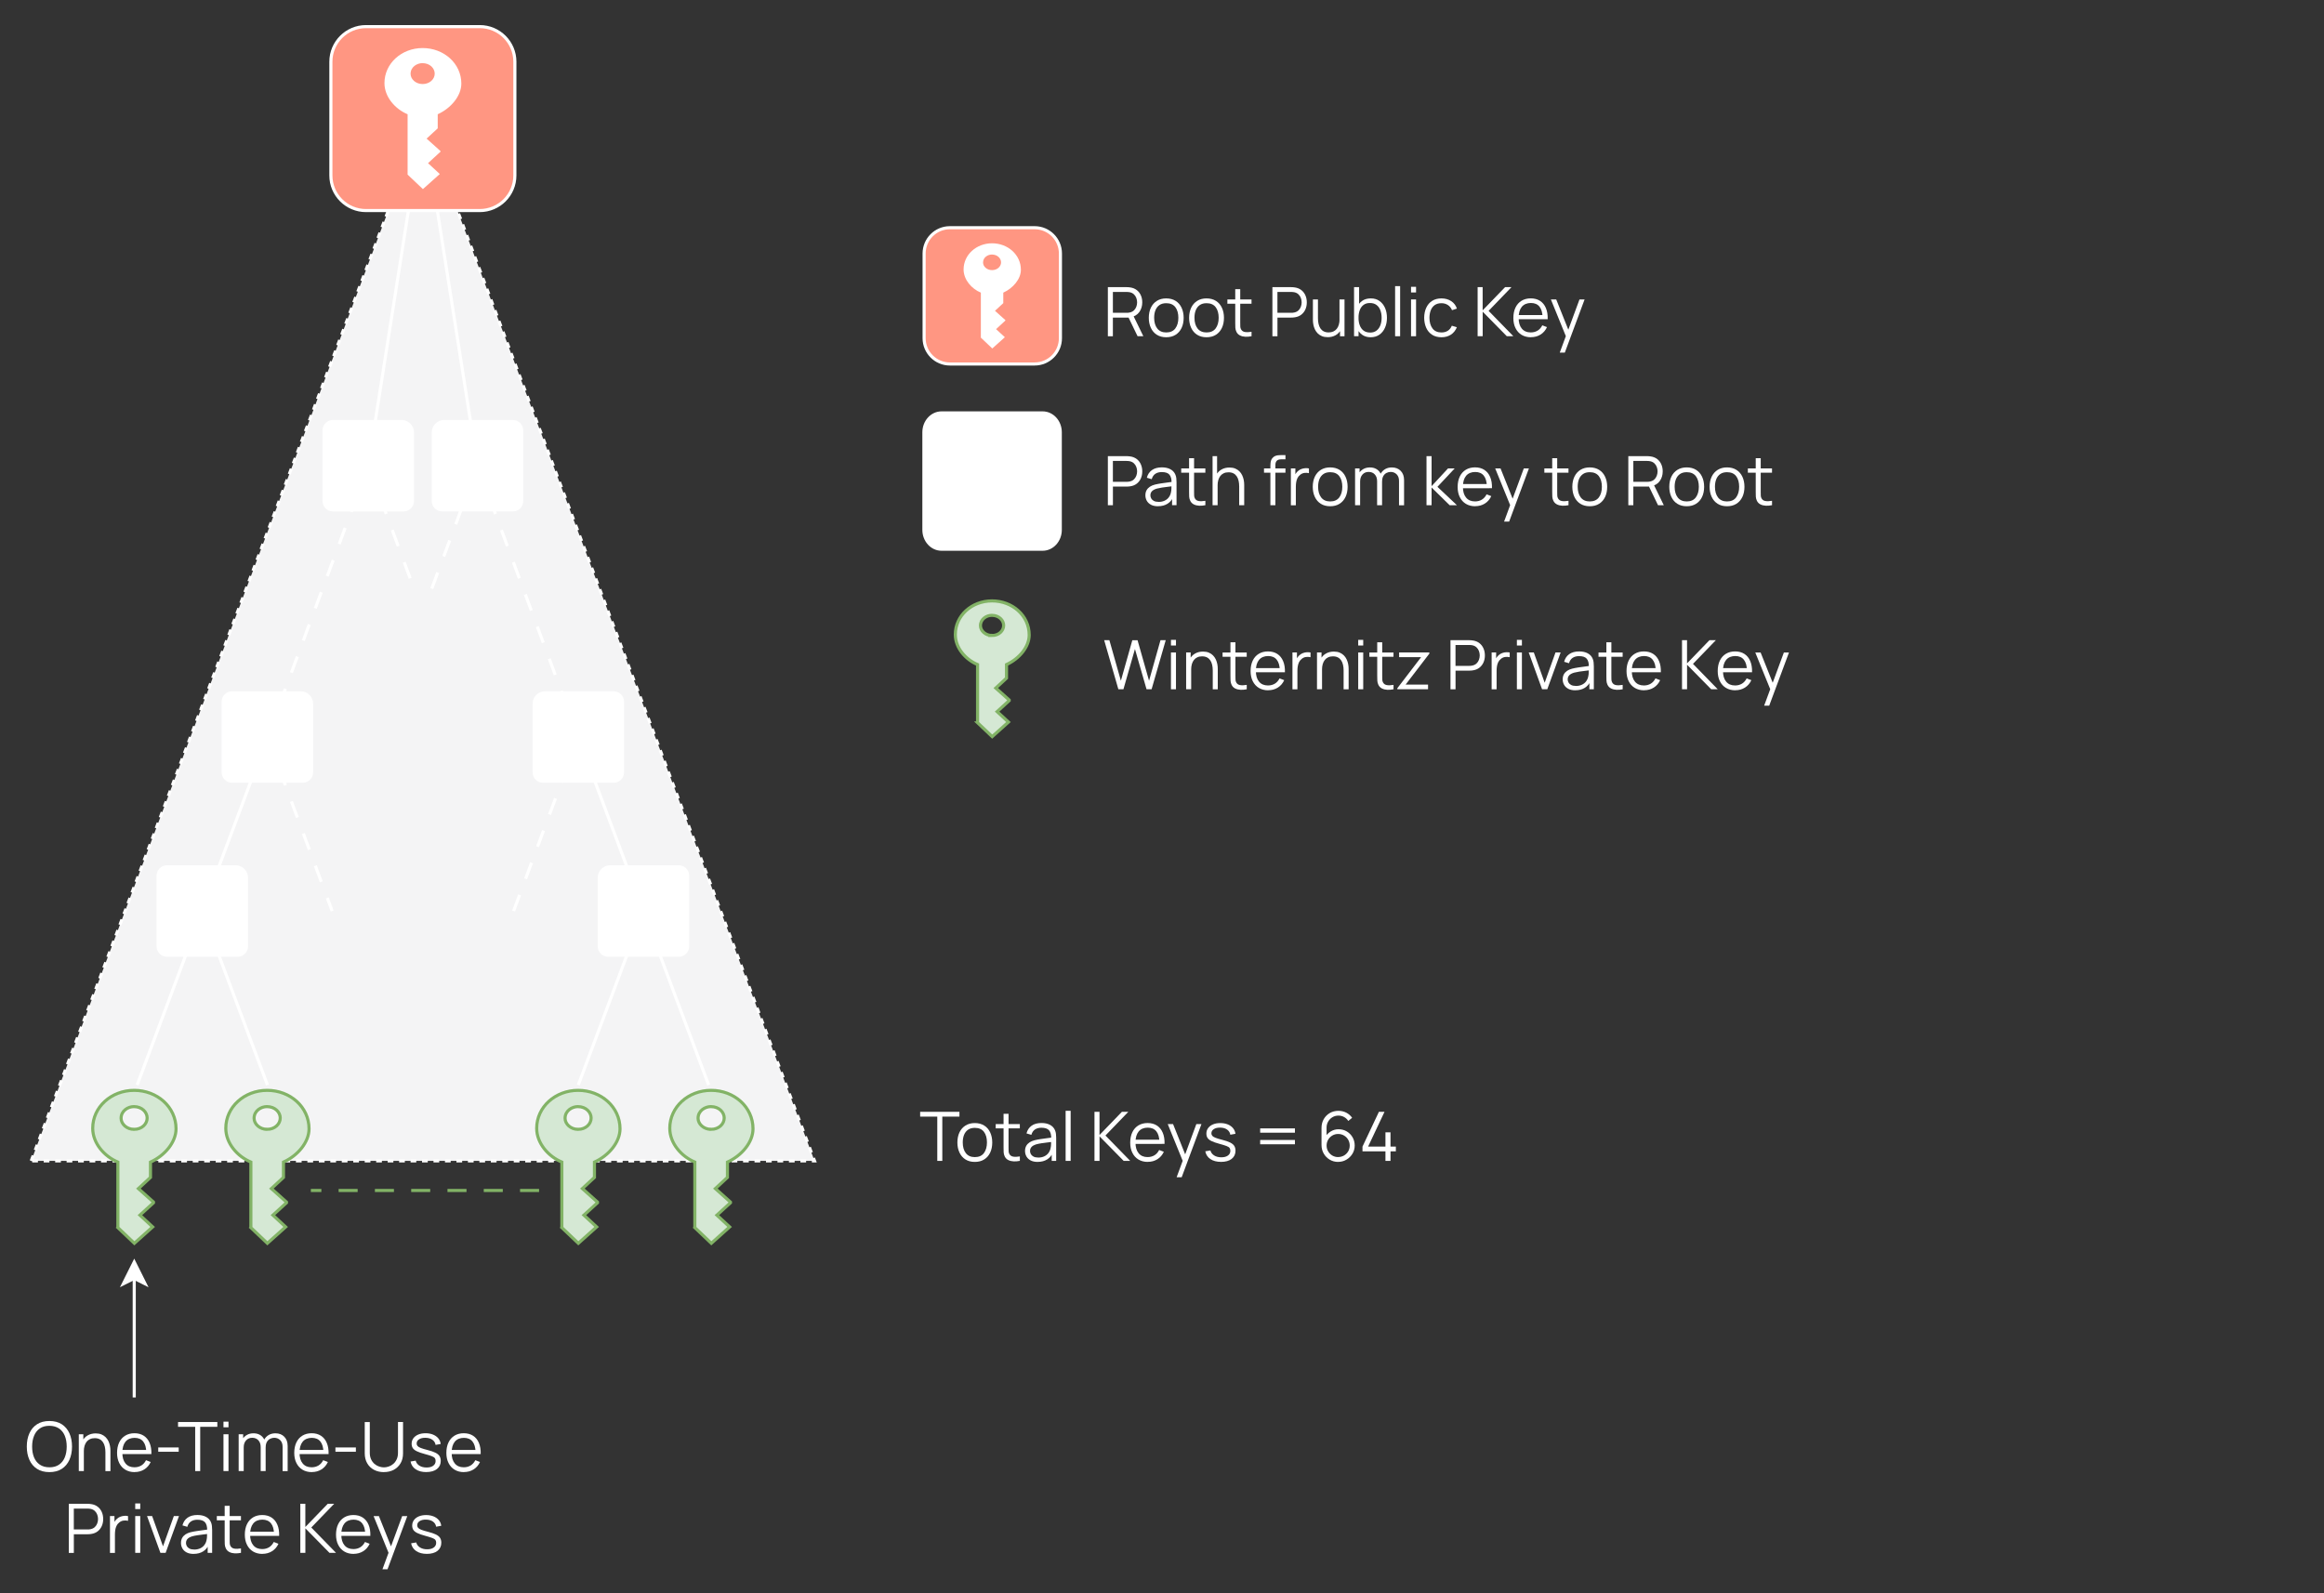 <?xml version="1.0" encoding="UTF-8"?><svg id="a" xmlns="http://www.w3.org/2000/svg" viewBox="0 0 750 514.21"><rect x="0" y="0" width="750" height="514.21" fill="#333333" stroke="none"/><defs><style>.b,.c{fill:#fff;}.d{fill:#ff9682;}.e{stroke-dasharray:0 0 5.54 5.54;}.e,.f,.c,.g,.h,.i{stroke-miterlimit:10;}.e,.f,.h{fill:none;}.e,.c,.h,.i{stroke:#fff;}.f{stroke-dasharray:0 0 6.14 5.57;}.f,.g{stroke:#82b366;}.g{fill:#d5e8d4;}.i{fill:#f4f4f5;stroke-dasharray:0 0 1.85 1.85;}.j{isolation:isolate;}</style></defs><path class="i" d="M10.07,374.72L136.47,38.28l126.39,336.43H10.07Z" pointer-events="none"/><path class="g" d="M43.27,364.54c2.5,0,4.22-1.72,4.22-3.67,0-1.82-1.62-3.67-4.29-3.67-1.88,0-4.12,1.33-4.12,3.77,0,1.82,1.79,3.57,4.19,3.57Zm-5.23,31.7v-21.14c-4.32-1.79-8.12-6.04-8.12-10.91,0-6.85,5.98-12.24,13.38-12.24s13.51,5.36,13.51,12.41c0,4.32-3.61,8.64-8.25,10.75v4.94l-3.9,3.61,4.87,4.35v.23l-4.38,3.99,4.12,3.8-5.91,5.29-5.33-5.07Z" pointer-events="none"/><path class="g" d="M86.19,364.54c2.5,0,4.25-1.72,4.25-3.67,0-1.82-1.62-3.67-4.32-3.67-1.88,0-4.12,1.33-4.12,3.77,0,1.82,1.79,3.57,4.19,3.57Zm-5.23,31.7v-21.14c-4.32-1.79-8.09-6.04-8.09-10.91,0-6.85,5.94-12.24,13.35-12.24s13.51,5.36,13.51,12.41c0,4.32-3.61,8.64-8.25,10.75v4.94l-3.9,3.61,4.87,4.35v.23l-4.38,3.99,4.12,3.8-5.91,5.29-5.33-5.07Z" pointer-events="none"/><path class="h" d="M65.28,294.06l21.03-56.15" pointer-events="none"/><path class="h" d="M44.26,350.21l21.03-56.15" pointer-events="none"/><path class="h" d="M65.28,294.06l21.03,56.15" pointer-events="none"/><path class="e" d="M86.31,237.91l20.89,56.15" pointer-events="none"/><path class="h" d="M118.85,150.32l17.62-112.04" pointer-events="none"/><path class="e" d="M118.85,150.32l14.76,39.67" pointer-events="none"/><path class="e" d="M86.31,237.91l32.54-87.58" pointer-events="none"/><path class="f" d="M173.97,384.27H100.32" pointer-events="none"/><g class="j"><path class="b" d="M302.48,374.72v-14.29h-5.53v-1.55h12.68v1.55h-5.53v14.29h-1.62Z"/><path class="b" d="M314.59,375.05c-1.18,0-2.19-.27-3.03-.8s-1.48-1.28-1.92-2.22c-.45-.95-.67-2.03-.67-3.26s.23-2.34,.68-3.28c.46-.94,1.1-1.67,1.94-2.19,.84-.52,1.84-.79,3-.79s2.2,.27,3.04,.8c.84,.53,1.48,1.27,1.92,2.21,.44,.94,.67,2.03,.67,3.25s-.22,2.34-.67,3.28-1.09,1.68-1.94,2.21c-.84,.53-1.85,.79-3.03,.79Zm0-1.55c1.32,0,2.3-.44,2.95-1.31,.64-.88,.97-2.01,.97-3.42s-.32-2.58-.97-3.43c-.65-.85-1.63-1.28-2.94-1.28-.89,0-1.62,.2-2.19,.6-.58,.4-1,.95-1.29,1.66-.28,.71-.42,1.52-.42,2.45,0,1.43,.33,2.58,.99,3.44,.66,.86,1.63,1.29,2.92,1.29Z"/><path class="b" d="M321.33,364.22v-1.39h7.79v1.39h-7.79Zm7.79,10.49c-.67,.14-1.33,.19-1.97,.17-.65-.03-1.23-.17-1.74-.42-.51-.25-.9-.64-1.16-1.17-.21-.44-.33-.89-.35-1.34-.02-.45-.03-.97-.03-1.55v-10.88h1.61v10.81c0,.5,0,.92,.02,1.25,.01,.33,.09,.63,.23,.89,.26,.49,.68,.78,1.26,.88,.58,.09,1.29,.07,2.14-.07v1.42Z"/><path class="b" d="M334.86,375.05c-.9,0-1.64-.16-2.25-.48-.6-.32-1.06-.75-1.36-1.29s-.45-1.12-.45-1.75,.13-1.2,.39-1.66c.26-.46,.62-.83,1.07-1.13,.45-.29,.97-.52,1.57-.67,.6-.15,1.27-.28,2-.39s1.44-.21,2.15-.3c.7-.08,1.31-.17,1.84-.25l-.57,.35c.02-1.17-.21-2.04-.68-2.61-.48-.56-1.3-.85-2.49-.85-.81,0-1.5,.18-2.06,.55-.56,.37-.96,.95-1.18,1.74l-1.57-.46c.27-1.06,.82-1.89,1.64-2.48,.82-.59,1.89-.88,3.2-.88,1.08,0,2.01,.2,2.77,.61,.76,.41,1.3,1,1.61,1.77,.15,.34,.24,.73,.29,1.16,.04,.43,.07,.86,.07,1.3v7.38h-1.44v-2.98l.42,.18c-.4,1.02-1.03,1.8-1.88,2.33s-1.87,.8-3.06,.8Zm.19-1.4c.75,0,1.42-.14,1.98-.41,.56-.27,1.02-.64,1.36-1.12,.34-.47,.57-1.01,.67-1.6,.09-.38,.14-.8,.14-1.26,0-.46,.01-.8,.01-1.03l.62,.32c-.55,.07-1.15,.15-1.79,.22s-1.27,.16-1.89,.25c-.62,.09-1.18,.21-1.68,.34-.34,.1-.66,.23-.98,.4-.32,.17-.57,.4-.78,.69-.2,.29-.3,.64-.3,1.07,0,.34,.09,.68,.26,1,.17,.32,.45,.59,.84,.8,.38,.21,.9,.32,1.53,.32Z"/><path class="b" d="M343.9,374.72v-16.17h1.62v16.17h-1.62Z"/><path class="b" d="M353.21,374.72v-15.84h1.62v7.48l7.23-7.48h2.07l-7.38,7.65,7.99,8.19h-2.11l-7.79-7.92v7.92h-1.62Z"/><path class="b" d="M370.42,375.05c-1.16,0-2.16-.26-3.01-.77-.85-.51-1.51-1.24-1.97-2.17-.47-.93-.7-2.02-.7-3.28s.23-2.42,.69-3.37c.46-.95,1.11-1.68,1.95-2.19,.84-.51,1.83-.77,2.98-.77s2.17,.27,3,.81,1.46,1.31,1.88,2.32c.43,1,.62,2.2,.58,3.6h-1.65v-.57c-.03-1.54-.36-2.7-1-3.49-.63-.78-1.56-1.18-2.78-1.18s-2.25,.41-2.93,1.24c-.68,.83-1.02,2.01-1.02,3.54s.34,2.66,1.02,3.48c.68,.83,1.64,1.24,2.89,1.24,.85,0,1.59-.2,2.23-.59,.63-.39,1.13-.96,1.5-1.7l1.51,.58c-.47,1.03-1.16,1.83-2.07,2.4-.91,.57-1.95,.85-3.1,.85Zm-4.54-5.82v-1.35h9.07v1.35h-9.07Z"/><path class="b" d="M379.72,380l2.3-6.24,.03,1.85-5.2-12.77h1.72l4.27,10.68h-.7l3.94-10.68h1.65l-6.38,17.16h-1.62Z"/><path class="b" d="M394.07,375.04c-1.39,0-2.54-.3-3.44-.9-.9-.6-1.45-1.44-1.66-2.51l1.65-.28c.18,.67,.58,1.21,1.2,1.61,.63,.4,1.4,.6,2.33,.6s1.61-.19,2.13-.57c.52-.38,.78-.89,.78-1.54,0-.37-.08-.67-.25-.9-.17-.23-.5-.45-1.01-.64s-1.26-.43-2.27-.7c-1.08-.29-1.92-.59-2.53-.88s-1.04-.63-1.3-1.02-.38-.86-.38-1.41c0-.67,.19-1.27,.57-1.78,.38-.51,.91-.91,1.58-1.19,.67-.28,1.46-.42,2.35-.42s1.7,.15,2.4,.43c.71,.29,1.28,.7,1.71,1.22s.69,1.13,.77,1.81l-1.65,.3c-.11-.7-.46-1.25-1.04-1.66s-1.32-.62-2.22-.63c-.84-.02-1.53,.14-2.06,.48-.53,.34-.79,.79-.79,1.36,0,.32,.1,.58,.29,.81s.54,.43,1.04,.63c.5,.2,1.22,.42,2.15,.65,1.09,.28,1.95,.57,2.57,.88,.62,.31,1.07,.67,1.33,1.09,.26,.42,.4,.94,.4,1.55,0,1.12-.42,2-1.25,2.65-.83,.64-1.98,.96-3.44,.96Z"/><path class="b" d="M406.68,365.62v-1.39h11.22v1.39h-11.22Zm0,3.74v-1.39h11.22v1.39h-11.22Z"/><path class="b" d="M431.84,375.05c-.99,0-1.89-.24-2.7-.72-.81-.48-1.46-1.13-1.94-1.96-.48-.82-.72-1.75-.72-2.79v-5.49c0-1.06,.24-2.01,.71-2.84,.48-.83,1.13-1.49,1.95-1.97,.83-.48,1.76-.72,2.81-.72,.9,0,1.74,.2,2.51,.59,.77,.4,1.41,.95,1.9,1.66l-1.24,1.02c-.34-.53-.78-.95-1.34-1.26s-1.17-.47-1.83-.47c-.74,0-1.4,.18-1.98,.54s-1.03,.83-1.36,1.41-.5,1.21-.5,1.9v3.45l-.41-.46c.46-.73,1.07-1.31,1.82-1.76,.75-.45,1.57-.67,2.46-.67,.98,0,1.87,.23,2.65,.7,.78,.46,1.41,1.09,1.87,1.89s.69,1.68,.69,2.66-.24,1.86-.73,2.66c-.49,.8-1.14,1.44-1.95,1.91-.81,.48-1.71,.71-2.69,.71Zm0-1.57c.69,0,1.32-.17,1.89-.49,.57-.33,1.02-.78,1.35-1.34,.33-.56,.5-1.19,.5-1.88s-.17-1.32-.5-1.89c-.33-.57-.78-1.02-1.35-1.35s-1.19-.5-1.88-.5-1.32,.17-1.88,.5c-.57,.33-1.01,.79-1.35,1.35-.33,.57-.5,1.2-.5,1.89s.17,1.31,.5,1.87,.78,1.01,1.34,1.35c.57,.33,1.19,.5,1.88,.5Z"/><path class="b" d="M447.11,374.72v-3.07h-7.41v-1.54l5.3-11.23h1.81l-5.3,11.23h5.6v-4.62h1.63v4.62h1.73v1.54h-1.73v3.07h-1.63Z"/></g><g class="j"><path class="b" d="M15.94,475.18c-1.58,0-2.91-.35-3.99-1.05s-1.91-1.67-2.46-2.91c-.56-1.24-.84-2.67-.84-4.29s.28-3.05,.84-4.29c.56-1.24,1.38-2.21,2.46-2.91,1.08-.7,2.42-1.05,3.99-1.05s2.92,.35,4,1.05c1.08,.7,1.9,1.67,2.46,2.91,.56,1.24,.84,2.67,.84,4.29s-.28,3.05-.84,4.29c-.56,1.24-1.38,2.21-2.46,2.91-1.08,.7-2.41,1.05-4,1.05Zm0-1.55c1.24,0,2.27-.28,3.1-.85,.83-.56,1.45-1.35,1.87-2.36,.41-1.01,.62-2.17,.62-3.49s-.21-2.48-.62-3.49c-.42-1-1.04-1.79-1.87-2.35-.83-.56-1.86-.85-3.1-.86-1.24,0-2.27,.28-3.09,.85-.82,.57-1.44,1.35-1.85,2.36-.42,1.01-.63,2.17-.63,3.49,0,1.32,.2,2.48,.61,3.48s1.04,1.79,1.86,2.35c.83,.57,1.86,.86,3.1,.86Z"/><path class="b" d="M25.43,474.85v-11.88h1.46v2.93h.17v8.95h-1.63Zm8.59,0v-6.06c0-.66-.06-1.27-.19-1.82-.12-.55-.32-1.04-.6-1.45-.28-.41-.63-.74-1.07-.96-.44-.23-.97-.34-1.59-.34-.57,0-1.08,.1-1.51,.3-.44,.2-.8,.48-1.1,.85-.3,.37-.52,.82-.68,1.35-.15,.53-.23,1.13-.23,1.8l-1.14-.25c0-1.22,.21-2.24,.64-3.07,.42-.83,1.01-1.46,1.76-1.88,.75-.43,1.61-.64,2.57-.64,.71,0,1.33,.11,1.86,.33,.53,.22,.98,.52,1.35,.89s.67,.8,.9,1.28c.23,.48,.39,.99,.5,1.53s.15,1.08,.15,1.61v6.53h-1.63Z"/><path class="b" d="M43.46,475.18c-1.16,0-2.16-.26-3.01-.77-.85-.51-1.51-1.24-1.97-2.17-.47-.93-.7-2.02-.7-3.28s.23-2.42,.69-3.37c.46-.95,1.11-1.68,1.95-2.19,.84-.51,1.83-.77,2.98-.77s2.17,.27,3,.81,1.46,1.31,1.88,2.32c.43,1,.62,2.2,.58,3.6h-1.65v-.57c-.03-1.54-.36-2.7-1-3.49-.63-.79-1.56-1.18-2.78-1.18s-2.25,.42-2.93,1.24c-.68,.83-1.02,2.01-1.02,3.54s.34,2.66,1.02,3.48c.68,.83,1.64,1.24,2.89,1.24,.85,0,1.59-.2,2.23-.59,.63-.39,1.13-.96,1.5-1.7l1.51,.58c-.47,1.03-1.16,1.83-2.07,2.4-.91,.57-1.95,.85-3.1,.85Zm-4.54-5.82v-1.35h9.07v1.35h-9.07Z"/><path class="b" d="M51.07,468.61v-1.39h6.6v1.39h-6.6Z"/><path class="b" d="M62.99,474.85v-14.29h-5.53v-1.55h12.68v1.55h-5.53v14.29h-1.62Z"/><path class="b" d="M72.12,460.71v-1.82h1.62v1.82h-1.62Zm0,14.13v-11.88h1.62v11.88h-1.62Z"/><path class="b" d="M77.02,474.85v-11.88h1.45v2.93h.18v8.95h-1.63Zm7.11,0v-7.69c.01-.95-.24-1.69-.74-2.24-.5-.55-1.16-.82-1.99-.82s-1.49,.28-1.99,.84c-.51,.56-.76,1.31-.76,2.24l-.97-.53c0-.76,.18-1.45,.54-2.05,.36-.6,.85-1.08,1.47-1.43,.62-.35,1.33-.52,2.12-.52s1.43,.16,2.02,.48c.59,.32,1.05,.79,1.39,1.41,.34,.62,.51,1.36,.51,2.24v8.06h-1.61Zm7.07,0v-7.8c.01-.92-.24-1.64-.75-2.16s-1.16-.79-1.94-.79c-.45,0-.88,.1-1.31,.31-.43,.21-.78,.54-1.05,.99-.27,.46-.41,1.05-.41,1.78l-.96-.28c-.02-.85,.14-1.59,.5-2.23,.36-.64,.85-1.13,1.47-1.49,.63-.36,1.34-.53,2.13-.53,1.2,0,2.15,.37,2.87,1.11s1.08,1.73,1.08,2.99v8.11h-1.63Z"/><path class="b" d="M100.64,475.18c-1.16,0-2.16-.26-3.01-.77-.85-.51-1.51-1.24-1.97-2.17-.47-.93-.7-2.02-.7-3.28s.23-2.42,.69-3.37c.46-.95,1.11-1.68,1.95-2.19,.84-.51,1.83-.77,2.98-.77s2.17,.27,3,.81,1.46,1.31,1.88,2.32c.43,1,.62,2.2,.58,3.6h-1.65v-.57c-.03-1.54-.36-2.7-1-3.49-.63-.79-1.56-1.18-2.78-1.18s-2.25,.42-2.93,1.24c-.68,.83-1.02,2.01-1.02,3.54s.34,2.66,1.02,3.48c.68,.83,1.64,1.24,2.89,1.24,.85,0,1.59-.2,2.23-.59,.63-.39,1.13-.96,1.5-1.7l1.51,.58c-.47,1.03-1.16,1.83-2.07,2.4-.91,.57-1.95,.85-3.1,.85Zm-4.54-5.82v-1.35h9.07v1.35h-9.07Z"/><path class="b" d="M108.25,468.61v-1.39h6.6v1.39h-6.6Z"/><path class="b" d="M123.89,475.18c-1.21,0-2.28-.25-3.21-.75-.93-.5-1.66-1.2-2.18-2.11s-.79-1.97-.79-3.19v-10.11h1.63v9.9c0,.82,.14,1.53,.42,2.13s.64,1.09,1.09,1.47c.45,.39,.94,.67,1.48,.85,.54,.18,1.06,.28,1.56,.28s1.04-.09,1.57-.28c.54-.18,1.03-.47,1.47-.85,.45-.38,.81-.88,1.09-1.47,.28-.6,.42-1.31,.42-2.13v-9.91h1.63v10.12c0,1.22-.26,2.28-.79,3.18-.53,.91-1.26,1.61-2.18,2.11s-2,.75-3.21,.75Z"/><path class="b" d="M137.59,475.17c-1.39,0-2.54-.3-3.44-.9-.9-.6-1.45-1.44-1.66-2.51l1.65-.28c.18,.67,.58,1.21,1.2,1.61,.63,.4,1.4,.6,2.33,.6s1.61-.19,2.13-.57c.52-.38,.78-.89,.78-1.55,0-.37-.08-.67-.25-.9-.17-.23-.5-.45-1.01-.64-.51-.2-1.26-.43-2.27-.7-1.08-.29-1.92-.59-2.53-.88-.61-.29-1.04-.63-1.3-1.02-.26-.38-.38-.86-.38-1.41,0-.67,.19-1.27,.57-1.78,.38-.51,.91-.91,1.58-1.19,.67-.28,1.46-.42,2.35-.42s1.7,.14,2.4,.43c.71,.29,1.28,.69,1.71,1.21,.43,.52,.69,1.13,.77,1.82l-1.65,.3c-.11-.7-.46-1.25-1.04-1.66s-1.32-.62-2.22-.63c-.84-.02-1.53,.14-2.06,.48-.53,.34-.79,.79-.79,1.36,0,.32,.1,.58,.29,.81s.54,.43,1.04,.63c.5,.2,1.22,.41,2.15,.65,1.09,.28,1.95,.57,2.57,.88,.62,.31,1.07,.67,1.33,1.09,.26,.42,.4,.93,.4,1.55,0,1.12-.42,2-1.25,2.65-.83,.64-1.98,.96-3.44,.96Z"/><path class="b" d="M149.73,475.18c-1.16,0-2.16-.26-3.01-.77-.85-.51-1.51-1.24-1.97-2.17-.47-.93-.7-2.02-.7-3.28s.23-2.42,.69-3.37c.46-.95,1.11-1.68,1.95-2.19,.84-.51,1.83-.77,2.98-.77s2.17,.27,3,.81,1.46,1.31,1.88,2.32c.43,1,.62,2.2,.58,3.6h-1.65v-.57c-.03-1.54-.36-2.7-1-3.49-.63-.79-1.56-1.18-2.78-1.18s-2.25,.42-2.93,1.24c-.68,.83-1.02,2.01-1.02,3.54s.34,2.66,1.02,3.48c.68,.83,1.64,1.24,2.89,1.24,.85,0,1.59-.2,2.23-.59,.63-.39,1.13-.96,1.5-1.7l1.51,.58c-.47,1.03-1.16,1.83-2.07,2.4-.91,.57-1.95,.85-3.1,.85Zm-4.54-5.82v-1.35h9.07v1.35h-9.07Z"/><path class="b" d="M22.2,501.25v-15.84h6.12c.15,0,.33,0,.52,.02s.39,.04,.59,.07c.83,.12,1.53,.41,2.11,.86,.58,.45,1.01,1.02,1.31,1.7,.3,.68,.45,1.44,.45,2.27s-.15,1.57-.45,2.25c-.3,.68-.74,1.25-1.31,1.7-.58,.45-1.27,.74-2.1,.86-.2,.03-.39,.05-.59,.07s-.37,.02-.52,.02h-4.5v6.02h-1.62Zm1.62-7.56h4.46c.13,0,.29,0,.46-.02s.35-.04,.52-.08c.54-.12,.99-.34,1.34-.67,.35-.33,.61-.72,.78-1.18,.17-.45,.26-.93,.26-1.42s-.09-.97-.26-1.42c-.17-.46-.43-.85-.78-1.18-.35-.33-.79-.55-1.34-.67-.17-.04-.34-.06-.52-.07s-.33-.02-.46-.02h-4.46v6.73Z"/><path class="b" d="M35.49,501.25v-11.88h1.45v2.86l-.29-.37c.13-.35,.3-.68,.52-.97s.44-.54,.69-.73c.31-.27,.67-.48,1.08-.62,.41-.14,.83-.23,1.24-.25,.42-.03,.8,0,1.14,.09v1.52c-.43-.11-.91-.14-1.42-.08s-.99,.26-1.42,.62c-.4,.31-.69,.68-.89,1.11-.2,.43-.33,.88-.4,1.36-.07,.48-.1,.96-.1,1.42v5.93h-1.62Z"/><path class="b" d="M43.64,487.11v-1.82h1.62v1.82h-1.62Zm0,14.13v-11.88h1.62v11.88h-1.62Z"/><path class="b" d="M51.77,501.25l-4.31-11.88h1.64l3.51,9.77,3.49-9.77h1.66l-4.31,11.88h-1.67Z"/><path class="b" d="M62.47,501.58c-.9,0-1.64-.16-2.25-.48-.6-.32-1.06-.75-1.36-1.29s-.45-1.12-.45-1.75,.13-1.2,.39-1.66c.26-.46,.62-.83,1.07-1.13,.45-.29,.97-.52,1.57-.67,.6-.15,1.27-.28,2-.39s1.44-.21,2.15-.3c.7-.08,1.31-.17,1.84-.25l-.57,.35c.02-1.17-.21-2.04-.68-2.61-.48-.56-1.3-.85-2.49-.85-.81,0-1.5,.18-2.06,.55-.56,.37-.96,.95-1.18,1.74l-1.57-.46c.27-1.06,.82-1.89,1.64-2.48,.82-.59,1.89-.88,3.2-.88,1.08,0,2.01,.2,2.77,.61,.76,.41,1.3,1,1.61,1.77,.15,.34,.24,.73,.29,1.16,.04,.43,.07,.86,.07,1.3v7.38h-1.44v-2.98l.42,.18c-.4,1.02-1.03,1.8-1.88,2.33s-1.87,.8-3.06,.8Zm.19-1.4c.75,0,1.42-.14,1.98-.41,.56-.27,1.02-.64,1.36-1.12,.34-.47,.57-1.01,.67-1.6,.09-.38,.14-.8,.14-1.26,0-.46,.01-.8,.01-1.03l.62,.32c-.55,.07-1.15,.15-1.79,.22s-1.27,.16-1.89,.25c-.62,.09-1.18,.21-1.68,.34-.34,.1-.66,.23-.98,.4-.32,.17-.57,.4-.78,.69-.2,.29-.3,.64-.3,1.07,0,.34,.09,.68,.26,1,.17,.32,.45,.59,.84,.8,.38,.21,.9,.32,1.53,.32Z"/><path class="b" d="M69.97,490.75v-1.39h7.79v1.39h-7.79Zm7.79,10.49c-.67,.14-1.33,.19-1.97,.17-.65-.03-1.23-.17-1.74-.42-.51-.25-.9-.64-1.16-1.17-.21-.44-.33-.89-.35-1.34-.02-.45-.03-.97-.03-1.55v-10.88h1.61v10.81c0,.5,0,.92,.02,1.25,.01,.33,.09,.63,.23,.89,.26,.49,.68,.78,1.26,.88,.58,.09,1.29,.07,2.14-.07v1.42Z"/><path class="b" d="M84.69,501.58c-1.16,0-2.16-.26-3.01-.77-.85-.51-1.51-1.24-1.97-2.17-.47-.93-.7-2.02-.7-3.28s.23-2.42,.69-3.37c.46-.95,1.11-1.68,1.95-2.19,.84-.51,1.83-.77,2.98-.77s2.17,.27,3,.81,1.46,1.31,1.88,2.32c.43,1,.62,2.2,.58,3.6h-1.65v-.57c-.03-1.54-.36-2.7-1-3.49-.63-.78-1.56-1.18-2.78-1.18s-2.25,.41-2.93,1.24c-.68,.83-1.02,2.01-1.02,3.54s.34,2.66,1.02,3.48c.68,.83,1.64,1.24,2.89,1.24,.85,0,1.59-.2,2.23-.59,.63-.39,1.13-.96,1.5-1.7l1.51,.58c-.47,1.03-1.16,1.83-2.07,2.4-.91,.57-1.95,.85-3.1,.85Zm-4.54-5.82v-1.35h9.07v1.35h-9.07Z"/><path class="b" d="M96.92,501.25v-15.84h1.62v7.48l7.23-7.48h2.07l-7.38,7.65,7.99,8.19h-2.11l-7.79-7.92v7.92h-1.62Z"/><path class="b" d="M114.12,501.58c-1.16,0-2.16-.26-3.01-.77-.85-.51-1.51-1.24-1.97-2.17-.47-.93-.7-2.02-.7-3.28s.23-2.42,.69-3.37c.46-.95,1.11-1.68,1.95-2.19,.84-.51,1.83-.77,2.98-.77s2.17,.27,3,.81,1.46,1.31,1.88,2.32c.43,1,.62,2.2,.58,3.6h-1.65v-.57c-.03-1.54-.36-2.7-1-3.49-.63-.78-1.56-1.18-2.78-1.18s-2.25,.41-2.93,1.24c-.68,.83-1.02,2.01-1.02,3.54s.34,2.66,1.02,3.48c.68,.83,1.64,1.24,2.89,1.24,.85,0,1.59-.2,2.23-.59,.63-.39,1.13-.96,1.5-1.7l1.51,.58c-.47,1.03-1.16,1.83-2.07,2.4-.91,.57-1.95,.85-3.1,.85Zm-4.54-5.82v-1.35h9.07v1.35h-9.07Z"/><path class="b" d="M123.43,506.53l2.3-6.24,.03,1.85-5.2-12.77h1.72l4.27,10.68h-.7l3.94-10.68h1.65l-6.38,17.16h-1.62Z"/><path class="b" d="M137.77,501.57c-1.39,0-2.54-.3-3.44-.9-.9-.6-1.45-1.44-1.66-2.51l1.65-.28c.18,.67,.58,1.21,1.2,1.61,.63,.4,1.4,.6,2.33,.6s1.61-.19,2.13-.57c.52-.38,.78-.89,.78-1.54,0-.37-.08-.67-.25-.9-.17-.23-.5-.45-1.01-.64s-1.26-.43-2.27-.7c-1.08-.29-1.92-.59-2.53-.88s-1.04-.63-1.3-1.02-.38-.86-.38-1.41c0-.67,.19-1.27,.57-1.78,.38-.51,.91-.91,1.58-1.19,.67-.28,1.46-.42,2.35-.42s1.7,.15,2.4,.43c.71,.29,1.28,.7,1.71,1.22s.69,1.13,.77,1.81l-1.65,.3c-.11-.7-.46-1.25-1.04-1.66s-1.32-.62-2.22-.63c-.84-.02-1.53,.14-2.06,.48-.53,.34-.79,.79-.79,1.36,0,.32,.1,.58,.29,.81s.54,.43,1.04,.63c.5,.2,1.22,.42,2.15,.65,1.09,.28,1.95,.57,2.57,.88,.62,.31,1.07,.67,1.33,1.09,.26,.42,.4,.94,.4,1.55,0,1.12-.42,2-1.25,2.65-.83,.64-1.98,.96-3.44,.96Z"/></g><g class="j"><path class="b" d="M357.53,108.53v-15.84h6.12c.15,0,.33,0,.52,.02,.19,.01,.39,.04,.59,.07,.83,.12,1.53,.41,2.11,.86,.58,.45,1.01,1.02,1.31,1.7,.3,.68,.45,1.44,.45,2.27,0,1.2-.32,2.23-.95,3.11-.63,.88-1.53,1.43-2.71,1.66l-.56,.13h-5.26v6.02h-1.62Zm1.62-7.56h4.46c.13,0,.29,0,.46-.02s.35-.04,.52-.08c.54-.12,.99-.34,1.34-.67,.35-.33,.61-.72,.78-1.18,.17-.45,.26-.93,.26-1.42s-.09-.97-.26-1.42c-.17-.46-.43-.85-.78-1.18-.35-.33-.79-.55-1.34-.67-.17-.04-.34-.06-.52-.07-.18-.01-.33-.02-.46-.02h-4.46v6.73Zm7.97,7.56l-3.12-6.45,1.55-.59,3.43,7.04h-1.86Z"/><path class="b" d="M376.36,108.86c-1.18,0-2.19-.27-3.03-.8s-1.48-1.28-1.92-2.22c-.45-.95-.67-2.03-.67-3.26s.23-2.34,.68-3.28c.46-.94,1.1-1.67,1.94-2.19,.84-.53,1.84-.79,3-.79s2.2,.27,3.04,.8c.84,.53,1.48,1.27,1.92,2.21,.44,.94,.67,2.03,.67,3.25s-.22,2.34-.67,3.28c-.45,.94-1.09,1.68-1.94,2.21-.84,.53-1.85,.79-3.03,.79Zm0-1.55c1.32,0,2.3-.44,2.95-1.31,.64-.88,.97-2.01,.97-3.42s-.32-2.58-.97-3.43c-.65-.85-1.63-1.28-2.94-1.28-.89,0-1.62,.2-2.19,.6-.58,.4-1,.95-1.29,1.66s-.42,1.52-.42,2.45c0,1.43,.33,2.58,.99,3.44,.66,.86,1.63,1.29,2.92,1.29Z"/><path class="b" d="M389.37,108.86c-1.18,0-2.19-.27-3.03-.8s-1.48-1.28-1.92-2.22c-.45-.95-.67-2.03-.67-3.26s.23-2.34,.68-3.28c.46-.94,1.1-1.67,1.94-2.19,.84-.53,1.84-.79,3-.79s2.2,.27,3.04,.8c.84,.53,1.48,1.27,1.92,2.21,.44,.94,.67,2.03,.67,3.25s-.22,2.34-.67,3.28c-.45,.94-1.09,1.68-1.94,2.21-.84,.53-1.85,.79-3.03,.79Zm0-1.55c1.32,0,2.3-.44,2.95-1.31,.64-.88,.97-2.01,.97-3.42s-.32-2.58-.97-3.43c-.65-.85-1.63-1.28-2.94-1.28-.89,0-1.62,.2-2.19,.6-.58,.4-1,.95-1.29,1.66s-.42,1.52-.42,2.45c0,1.43,.33,2.58,.99,3.44,.66,.86,1.63,1.29,2.92,1.29Z"/><path class="b" d="M396.1,98.04v-1.39h7.79v1.39h-7.79Zm7.79,10.49c-.67,.14-1.33,.19-1.97,.17-.65-.03-1.23-.17-1.74-.42-.51-.25-.9-.64-1.16-1.17-.21-.44-.33-.89-.35-1.34-.02-.45-.03-.97-.03-1.55v-10.88h1.61v10.81c0,.5,0,.92,.02,1.25,.01,.33,.09,.63,.23,.88,.26,.49,.68,.79,1.26,.88,.58,.09,1.29,.07,2.14-.07v1.42Z"/><path class="b" d="M410.63,108.53v-15.84h6.12c.15,0,.33,0,.52,.02,.19,.01,.39,.04,.59,.07,.83,.12,1.53,.41,2.11,.86,.58,.45,1.01,1.02,1.31,1.7,.3,.68,.45,1.44,.45,2.27s-.15,1.57-.45,2.25-.74,1.25-1.31,1.7c-.58,.45-1.27,.74-2.1,.86-.2,.03-.39,.05-.59,.07s-.37,.02-.52,.02h-4.5v6.02h-1.62Zm1.62-7.56h4.46c.13,0,.29,0,.46-.02s.35-.04,.52-.08c.54-.12,.99-.34,1.34-.67,.35-.33,.61-.72,.78-1.18,.17-.45,.26-.93,.26-1.42s-.09-.97-.26-1.42c-.17-.46-.43-.85-.78-1.18-.35-.33-.79-.55-1.34-.67-.17-.04-.34-.06-.52-.07-.18-.01-.33-.02-.46-.02h-4.46v6.73Z"/><path class="b" d="M428.46,108.83c-.71,0-1.33-.11-1.86-.33-.53-.22-.98-.52-1.35-.89s-.67-.8-.9-1.28c-.23-.48-.39-.99-.5-1.53s-.15-1.08-.15-1.61v-6.53h1.63v6.06c0,.65,.06,1.26,.19,1.82s.33,1.04,.6,1.46c.28,.41,.63,.73,1.07,.96,.44,.23,.97,.34,1.59,.34,.57,0,1.08-.1,1.51-.3,.44-.2,.8-.48,1.1-.85,.3-.37,.52-.82,.68-1.35,.15-.53,.23-1.13,.23-1.8l1.14,.25c0,1.22-.21,2.24-.64,3.07-.43,.83-1.01,1.46-1.76,1.88-.75,.42-1.61,.64-2.57,.64Zm3.99-.3v-2.93h-.17v-8.95h1.62v11.88h-1.45Z"/><path class="b" d="M436.98,108.53v-15.84h1.63v6.9h-.18v8.94h-1.45Zm5.35,.33c-1.09,0-2.02-.28-2.77-.83-.75-.55-1.33-1.3-1.72-2.25-.39-.95-.58-2.02-.58-3.2s.2-2.27,.59-3.22c.39-.94,.97-1.68,1.73-2.23s1.7-.81,2.82-.81,2.02,.28,2.79,.83,1.37,1.3,1.79,2.24c.41,.95,.62,2.01,.62,3.19s-.21,2.25-.63,3.2-1.02,1.7-1.8,2.25c-.79,.55-1.73,.83-2.84,.83Zm-.17-1.51c.83,0,1.52-.21,2.07-.63,.55-.42,.96-.99,1.24-1.71,.27-.72,.41-1.53,.41-2.44s-.14-1.7-.41-2.42c-.27-.72-.68-1.29-1.24-1.71s-1.26-.63-2.11-.63-1.52,.2-2.06,.6c-.55,.4-.96,.96-1.23,1.68s-.41,1.54-.41,2.47,.13,1.74,.41,2.46c.27,.72,.68,1.29,1.23,1.7s1.25,.62,2.09,.62Z"/><path class="b" d="M450.23,108.53v-16.17h1.62v16.17h-1.62Z"/><path class="b" d="M455.37,94.4v-1.82h1.62v1.82h-1.62Zm0,14.13v-11.88h1.62v11.88h-1.62Z"/><path class="b" d="M465.21,108.86c-1.2,0-2.21-.27-3.04-.8-.83-.54-1.46-1.27-1.89-2.22-.43-.94-.65-2.03-.67-3.25,.01-1.25,.24-2.34,.68-3.28,.44-.94,1.07-1.68,1.9-2.2,.83-.53,1.83-.79,3.01-.79s2.25,.29,3.14,.88c.89,.59,1.5,1.39,1.83,2.41l-1.58,.51c-.28-.71-.72-1.26-1.33-1.66-.6-.39-1.3-.59-2.07-.59-.87,0-1.59,.2-2.17,.6-.57,.4-1,.96-1.28,1.67-.28,.71-.42,1.53-.43,2.45,.01,1.42,.34,2.57,.99,3.43,.65,.86,1.61,1.29,2.88,1.29,.81,0,1.49-.18,2.06-.55s1-.91,1.29-1.62l1.63,.48c-.44,1.06-1.09,1.86-1.94,2.41-.85,.55-1.87,.83-3.05,.83Z"/><path class="b" d="M476.86,108.53v-15.84h1.62v7.48l7.23-7.48h2.07l-7.38,7.65,7.99,8.19h-2.11l-7.79-7.92v7.92h-1.62Z"/><path class="b" d="M494.07,108.86c-1.16,0-2.16-.26-3.01-.77-.85-.51-1.51-1.24-1.97-2.17-.47-.93-.7-2.02-.7-3.28s.23-2.42,.69-3.37,1.11-1.68,1.95-2.19c.84-.51,1.83-.77,2.98-.77s2.17,.27,3,.81,1.46,1.31,1.88,2.32c.43,1,.62,2.2,.58,3.6h-1.65v-.57c-.03-1.54-.36-2.7-1-3.49-.63-.79-1.56-1.18-2.78-1.18s-2.25,.42-2.93,1.24c-.68,.83-1.02,2.01-1.02,3.54s.34,2.66,1.02,3.48c.68,.82,1.64,1.24,2.89,1.24,.85,0,1.59-.2,2.23-.59,.63-.39,1.13-.96,1.5-1.7l1.51,.58c-.47,1.03-1.16,1.83-2.07,2.4-.91,.57-1.95,.85-3.1,.85Zm-4.54-5.82v-1.35h9.07v1.35h-9.07Z"/><path class="b" d="M503.37,113.81l2.3-6.24,.03,1.85-5.2-12.77h1.72l4.27,10.68h-.7l3.94-10.68h1.65l-6.38,17.16h-1.62Z"/></g><g pointer-events="none"><path class="b" d="M303.86,177.28c-3.14,0-5.7-2.8-5.7-6.25v-31.5c0-3.45,2.55-6.25,5.7-6.25h32.61c3.14,0,5.7,2.8,5.7,6.25v31.5c0,3.45-2.55,6.25-5.7,6.25h-32.61Z"/><path class="b" d="M336.47,133.78c2.86,0,5.2,2.58,5.2,5.75v31.5c0,3.17-2.33,5.75-5.2,5.75h-32.61c-2.86,0-5.2-2.58-5.2-5.75v-31.5c0-3.17,2.33-5.75,5.2-5.75h32.61m0-1h-32.61c-3.42,0-6.2,3.02-6.2,6.75v31.5c0,3.73,2.77,6.75,6.2,6.75h32.61c3.42,0,6.2-3.02,6.2-6.75v-31.5c0-3.73-2.77-6.75-6.2-6.75h0Z"/></g><g class="j"><path class="b" d="M357.53,163.08v-15.84h6.12c.15,0,.33,0,.52,.02,.19,.01,.39,.04,.59,.07,.83,.12,1.53,.41,2.11,.86,.58,.45,1.01,1.02,1.31,1.7,.3,.68,.45,1.44,.45,2.27s-.15,1.57-.45,2.25c-.3,.68-.74,1.25-1.31,1.7-.58,.45-1.27,.74-2.1,.86-.2,.03-.39,.05-.59,.07s-.37,.02-.52,.02h-4.5v6.02h-1.62Zm1.62-7.56h4.46c.13,0,.29,0,.46-.02s.35-.04,.52-.08c.54-.12,.99-.34,1.34-.67,.35-.33,.61-.72,.78-1.18,.17-.46,.26-.93,.26-1.42s-.09-.97-.26-1.42c-.17-.46-.43-.85-.78-1.18-.35-.33-.79-.55-1.34-.67-.17-.04-.34-.06-.52-.07-.18-.01-.33-.02-.46-.02h-4.46v6.73Z"/><path class="b" d="M373.7,163.41c-.9,0-1.64-.16-2.25-.48-.6-.32-1.06-.75-1.36-1.29s-.45-1.12-.45-1.75,.13-1.2,.39-1.66c.26-.46,.62-.83,1.07-1.13,.45-.29,.97-.52,1.57-.67,.6-.15,1.27-.28,2-.39,.73-.11,1.44-.21,2.15-.3,.7-.08,1.31-.17,1.84-.25l-.57,.35c.02-1.17-.21-2.04-.68-2.61s-1.3-.85-2.49-.85c-.81,0-1.5,.18-2.06,.55-.56,.37-.96,.95-1.18,1.74l-1.57-.46c.27-1.06,.82-1.89,1.64-2.47s1.89-.88,3.2-.88c1.08,0,2.01,.2,2.77,.61s1.3,1,1.61,1.77c.15,.34,.24,.73,.29,1.15,.04,.43,.07,.86,.07,1.3v7.38h-1.44v-2.98l.42,.18c-.4,1.02-1.03,1.8-1.88,2.33s-1.87,.8-3.06,.8Zm.19-1.4c.75,0,1.42-.14,1.98-.41,.56-.27,1.02-.64,1.36-1.12s.57-1.01,.67-1.6c.09-.38,.14-.8,.14-1.26,0-.46,.01-.8,.01-1.03l.62,.32c-.55,.07-1.15,.15-1.79,.22s-1.27,.16-1.89,.25c-.62,.1-1.18,.21-1.68,.34-.34,.1-.66,.23-.98,.4-.32,.17-.57,.4-.78,.69-.2,.29-.3,.64-.3,1.07,0,.34,.09,.68,.26,1,.17,.32,.45,.59,.84,.8,.38,.21,.9,.32,1.53,.32Z"/><path class="b" d="M381.2,152.58v-1.39h7.79v1.39h-7.79Zm7.79,10.49c-.67,.14-1.33,.19-1.97,.17-.65-.03-1.23-.17-1.74-.42-.51-.25-.9-.64-1.16-1.17-.21-.44-.33-.89-.35-1.34-.02-.45-.03-.97-.03-1.54v-10.88h1.61v10.81c0,.5,0,.92,.02,1.25,.01,.33,.09,.63,.23,.89,.26,.49,.68,.79,1.26,.88,.58,.1,1.29,.07,2.14-.07v1.42Z"/><path class="b" d="M391.32,163.08v-15.84h1.46v8.94h.17v6.9h-1.63Zm8.59,0v-6.06c0-.66-.06-1.27-.19-1.82-.12-.55-.32-1.04-.6-1.45-.28-.41-.63-.74-1.07-.96-.44-.23-.97-.34-1.59-.34-.57,0-1.08,.1-1.51,.3-.44,.2-.8,.48-1.1,.85-.3,.37-.52,.82-.68,1.35-.15,.53-.23,1.13-.23,1.8l-1.14-.25c0-1.22,.21-2.24,.64-3.07,.42-.83,1.01-1.46,1.76-1.88,.75-.43,1.61-.64,2.57-.64,.71,0,1.33,.11,1.86,.33,.53,.22,.98,.52,1.35,.89s.67,.8,.9,1.28c.23,.48,.39,.99,.5,1.53s.15,1.08,.15,1.61v6.53h-1.63Z"/><path class="b" d="M407.92,152.58v-1.39h6.92v1.39h-6.92Zm2.06,10.49v-12.76c0-.31,.02-.61,.05-.91s.1-.59,.2-.86c.1-.27,.26-.53,.48-.76,.24-.26,.51-.46,.79-.58s.58-.2,.9-.24c.31-.04,.62-.05,.92-.05h1.52v1.36h-1.41c-.62,0-1.08,.15-1.38,.45-.3,.3-.46,.77-.46,1.42v12.94h-1.62Z"/><path class="b" d="M416.59,163.08v-11.88h1.45v2.86l-.29-.37c.13-.35,.3-.68,.52-.97,.21-.3,.44-.54,.69-.73,.31-.27,.67-.48,1.08-.62,.41-.14,.83-.23,1.24-.25s.8,0,1.14,.09v1.52c-.43-.11-.91-.14-1.42-.08s-.99,.26-1.42,.62c-.4,.31-.69,.68-.89,1.11-.2,.43-.33,.88-.4,1.36-.07,.48-.1,.96-.1,1.42v5.93h-1.62Z"/><path class="b" d="M429.27,163.41c-1.18,0-2.19-.27-3.03-.8s-1.48-1.28-1.92-2.22-.67-2.03-.67-3.26,.23-2.34,.68-3.28c.46-.94,1.1-1.67,1.94-2.19,.84-.52,1.84-.79,3-.79s2.2,.27,3.04,.8c.84,.53,1.48,1.27,1.92,2.21,.44,.94,.67,2.03,.67,3.25s-.22,2.34-.67,3.28-1.09,1.68-1.94,2.21c-.84,.53-1.85,.79-3.03,.79Zm0-1.55c1.32,0,2.3-.44,2.95-1.31,.64-.88,.97-2.01,.97-3.42s-.32-2.58-.97-3.43c-.65-.85-1.63-1.28-2.94-1.28-.89,0-1.62,.2-2.19,.6-.58,.4-1,.95-1.29,1.66-.28,.71-.42,1.52-.42,2.45,0,1.43,.33,2.58,.99,3.44s1.63,1.29,2.92,1.29Z"/><path class="b" d="M437.31,163.08v-11.88h1.45v2.93h.18v8.95h-1.63Zm7.11,0v-7.69c.01-.95-.24-1.69-.74-2.24-.5-.55-1.16-.82-1.99-.82s-1.49,.28-1.99,.84c-.51,.56-.76,1.31-.76,2.24l-.97-.53c0-.76,.18-1.45,.54-2.05,.36-.6,.85-1.08,1.47-1.43,.62-.35,1.33-.52,2.12-.52s1.43,.16,2.02,.48c.59,.32,1.05,.79,1.39,1.41,.34,.62,.51,1.36,.51,2.24v8.06h-1.61Zm7.07,0v-7.8c.01-.92-.24-1.64-.75-2.16s-1.16-.79-1.94-.79c-.45,0-.88,.1-1.31,.31-.43,.21-.78,.54-1.05,.99-.27,.46-.41,1.05-.41,1.78l-.96-.28c-.02-.85,.14-1.59,.5-2.23,.36-.64,.85-1.13,1.47-1.49,.63-.36,1.34-.53,2.13-.53,1.2,0,2.15,.37,2.87,1.11s1.08,1.73,1.08,2.99v8.11h-1.63Z"/><path class="b" d="M460.36,163.08v-15.84h1.64v9.68l5.3-5.72h2.16l-5.57,5.94,6.29,5.94h-2.35l-5.83-5.72v5.72h-1.64Z"/><path class="b" d="M476.09,163.41c-1.16,0-2.16-.26-3.01-.77-.85-.51-1.51-1.24-1.97-2.17-.47-.93-.7-2.02-.7-3.28s.23-2.42,.69-3.37c.46-.95,1.11-1.68,1.95-2.19,.84-.51,1.83-.77,2.98-.77s2.17,.27,3,.81,1.46,1.31,1.88,2.32c.43,1,.62,2.2,.58,3.6h-1.65v-.57c-.03-1.54-.36-2.7-1-3.49-.63-.79-1.56-1.18-2.78-1.18s-2.25,.42-2.93,1.24c-.68,.83-1.02,2.01-1.02,3.54s.34,2.66,1.02,3.48c.68,.83,1.64,1.24,2.89,1.24,.85,0,1.59-.2,2.23-.59,.63-.39,1.13-.96,1.5-1.7l1.51,.58c-.47,1.03-1.16,1.83-2.07,2.4-.91,.57-1.95,.85-3.1,.85Zm-4.54-5.82v-1.35h9.07v1.35h-9.07Z"/><path class="b" d="M485.4,168.36l2.3-6.24,.03,1.85-5.2-12.77h1.72l4.27,10.68h-.7l3.94-10.68h1.65l-6.38,17.16h-1.62Z"/><path class="b" d="M498.39,152.58v-1.39h7.79v1.39h-7.79Zm7.79,10.49c-.67,.14-1.33,.19-1.97,.17-.65-.03-1.23-.17-1.74-.42-.51-.25-.9-.64-1.16-1.17-.21-.44-.33-.89-.35-1.34-.02-.45-.03-.97-.03-1.54v-10.88h1.61v10.81c0,.5,0,.92,.02,1.25,.01,.33,.09,.63,.23,.89,.26,.49,.68,.79,1.26,.88,.58,.1,1.29,.07,2.14-.07v1.42Z"/><path class="b" d="M513.04,163.41c-1.18,0-2.19-.27-3.03-.8s-1.48-1.28-1.92-2.22-.67-2.03-.67-3.26,.23-2.34,.68-3.28c.46-.94,1.1-1.67,1.94-2.19,.84-.52,1.84-.79,3-.79s2.2,.27,3.04,.8c.84,.53,1.48,1.27,1.92,2.21,.44,.94,.67,2.03,.67,3.25s-.22,2.34-.67,3.28-1.09,1.68-1.94,2.21c-.84,.53-1.85,.79-3.03,.79Zm0-1.55c1.32,0,2.3-.44,2.95-1.31,.64-.88,.97-2.01,.97-3.42s-.32-2.58-.97-3.43c-.65-.85-1.63-1.28-2.94-1.28-.89,0-1.62,.2-2.19,.6-.58,.4-1,.95-1.29,1.66-.28,.71-.42,1.52-.42,2.45,0,1.43,.33,2.58,.99,3.44s1.63,1.29,2.92,1.29Z"/><path class="b" d="M525.49,163.08v-15.84h6.12c.15,0,.33,0,.52,.02,.19,.01,.39,.04,.59,.07,.83,.12,1.53,.41,2.11,.86,.58,.45,1.01,1.02,1.31,1.7,.3,.68,.45,1.44,.45,2.27,0,1.2-.32,2.23-.95,3.11s-1.53,1.43-2.71,1.66l-.56,.13h-5.26v6.02h-1.62Zm1.62-7.56h4.46c.13,0,.29,0,.46-.02s.35-.04,.52-.08c.54-.12,.99-.34,1.34-.67,.35-.33,.61-.72,.78-1.18,.17-.46,.26-.93,.26-1.42s-.09-.97-.26-1.42c-.17-.46-.43-.85-.78-1.18-.35-.33-.79-.55-1.34-.67-.17-.04-.34-.06-.52-.07-.18-.01-.33-.02-.46-.02h-4.46v6.73Zm7.97,7.56l-3.12-6.45,1.55-.59,3.43,7.04h-1.86Z"/><path class="b" d="M544.33,163.41c-1.18,0-2.19-.27-3.03-.8s-1.48-1.28-1.92-2.22-.67-2.03-.67-3.26,.23-2.34,.68-3.28c.46-.94,1.1-1.67,1.94-2.19,.84-.52,1.84-.79,3-.79s2.2,.27,3.04,.8c.84,.53,1.48,1.27,1.92,2.21,.44,.94,.67,2.03,.67,3.25s-.22,2.34-.67,3.28-1.09,1.68-1.94,2.21c-.84,.53-1.85,.79-3.03,.79Zm0-1.55c1.32,0,2.3-.44,2.95-1.31,.64-.88,.97-2.01,.97-3.42s-.32-2.58-.97-3.43c-.65-.85-1.63-1.28-2.94-1.28-.89,0-1.62,.2-2.19,.6-.58,.4-1,.95-1.29,1.66-.28,.71-.42,1.52-.42,2.45,0,1.43,.33,2.58,.99,3.44s1.63,1.29,2.92,1.29Z"/><path class="b" d="M557.34,163.41c-1.18,0-2.19-.27-3.03-.8s-1.48-1.28-1.92-2.22-.67-2.03-.67-3.26,.23-2.34,.68-3.28c.46-.94,1.1-1.67,1.94-2.19,.84-.52,1.84-.79,3-.79s2.2,.27,3.04,.8c.84,.53,1.48,1.27,1.92,2.21,.44,.94,.67,2.03,.67,3.25s-.22,2.34-.67,3.28-1.09,1.68-1.94,2.21c-.84,.53-1.85,.79-3.03,.79Zm0-1.55c1.32,0,2.3-.44,2.95-1.31,.64-.88,.97-2.01,.97-3.42s-.32-2.58-.97-3.43c-.65-.85-1.63-1.28-2.94-1.28-.89,0-1.62,.2-2.19,.6-.58,.4-1,.95-1.29,1.66-.28,.71-.42,1.52-.42,2.45,0,1.43,.33,2.58,.99,3.44s1.63,1.29,2.92,1.29Z"/><path class="b" d="M564.07,152.58v-1.39h7.79v1.39h-7.79Zm7.79,10.49c-.67,.14-1.33,.19-1.97,.17-.65-.03-1.23-.17-1.74-.42-.51-.25-.9-.64-1.16-1.17-.21-.44-.33-.89-.35-1.34-.02-.45-.03-.97-.03-1.54v-10.88h1.61v10.81c0,.5,0,.92,.02,1.25,.01,.33,.09,.63,.23,.89,.26,.49,.68,.79,1.26,.88,.58,.1,1.29,.07,2.14-.07v1.42Z"/></g><g class="j"><path class="b" d="M360.92,222.49l-4.58-15.84h1.68l3.71,13.08,3.69-13.07h1.69l3.71,13.07,3.69-13.08h1.69l-4.56,15.84h-1.63l-3.74-12.99-3.72,12.99h-1.63Z"/><path class="b" d="M377.89,208.36v-1.82h1.62v1.82h-1.62Zm0,14.13v-11.88h1.62v11.88h-1.62Z"/><path class="b" d="M382.79,222.49v-11.88h1.46v2.93h.17v8.95h-1.63Zm8.59,0v-6.06c0-.66-.06-1.27-.19-1.82-.12-.55-.32-1.04-.6-1.45-.28-.41-.63-.74-1.07-.96-.44-.23-.97-.34-1.59-.34-.57,0-1.08,.1-1.51,.3-.44,.2-.8,.48-1.1,.85-.3,.37-.52,.82-.68,1.35-.15,.53-.23,1.13-.23,1.8l-1.14-.25c0-1.22,.21-2.24,.64-3.07,.42-.83,1.01-1.46,1.76-1.88,.75-.43,1.61-.64,2.57-.64,.71,0,1.33,.11,1.86,.33,.53,.22,.98,.52,1.35,.89s.67,.8,.9,1.28c.23,.48,.39,.99,.5,1.53s.15,1.08,.15,1.61v6.53h-1.63Z"/><path class="b" d="M394.55,212v-1.39h7.79v1.39h-7.79Zm7.79,10.49c-.67,.14-1.33,.19-1.97,.17-.65-.03-1.23-.17-1.74-.42-.51-.25-.9-.64-1.16-1.17-.21-.44-.33-.89-.35-1.34-.02-.45-.03-.97-.03-1.54v-10.88h1.61v10.81c0,.5,0,.92,.02,1.25,.01,.33,.09,.63,.23,.89,.26,.49,.68,.79,1.26,.88,.58,.1,1.29,.07,2.14-.07v1.42Z"/><path class="b" d="M409.27,222.82c-1.16,0-2.16-.26-3.01-.77-.85-.51-1.51-1.24-1.97-2.17-.47-.93-.7-2.02-.7-3.28s.23-2.42,.69-3.37c.46-.95,1.11-1.68,1.95-2.19,.84-.51,1.83-.77,2.98-.77s2.17,.27,3,.81,1.46,1.31,1.88,2.32c.43,1,.62,2.2,.58,3.6h-1.65v-.57c-.03-1.54-.36-2.7-1-3.49-.63-.79-1.56-1.18-2.78-1.18s-2.25,.42-2.93,1.24c-.68,.83-1.02,2.01-1.02,3.54s.34,2.66,1.02,3.48c.68,.83,1.64,1.24,2.89,1.24,.85,0,1.59-.2,2.23-.59,.63-.39,1.13-.96,1.5-1.7l1.51,.58c-.47,1.03-1.16,1.83-2.07,2.4-.91,.57-1.95,.85-3.1,.85Zm-4.54-5.82v-1.35h9.07v1.35h-9.07Z"/><path class="b" d="M417.1,222.49v-11.88h1.45v2.86l-.29-.37c.13-.35,.3-.68,.52-.97,.21-.3,.44-.54,.69-.73,.31-.27,.67-.48,1.08-.62,.41-.14,.83-.23,1.24-.25s.8,0,1.14,.09v1.52c-.43-.11-.91-.14-1.42-.08s-.99,.26-1.42,.62c-.4,.31-.69,.68-.89,1.11-.2,.43-.33,.88-.4,1.36-.07,.48-.1,.96-.1,1.42v5.93h-1.62Z"/><path class="b" d="M425.02,222.49v-11.88h1.46v2.93h.17v8.95h-1.63Zm8.59,0v-6.06c0-.66-.06-1.27-.19-1.82-.12-.55-.32-1.04-.6-1.45-.28-.41-.63-.74-1.07-.96-.44-.23-.97-.34-1.59-.34-.57,0-1.08,.1-1.51,.3-.44,.2-.8,.48-1.1,.85-.3,.37-.52,.82-.68,1.35-.15,.53-.23,1.13-.23,1.8l-1.14-.25c0-1.22,.21-2.24,.64-3.07,.42-.83,1.01-1.46,1.76-1.88,.75-.43,1.61-.64,2.57-.64,.71,0,1.33,.11,1.86,.33,.53,.22,.98,.52,1.35,.89s.67,.8,.9,1.28c.23,.48,.39,.99,.5,1.53s.15,1.08,.15,1.61v6.53h-1.63Z"/><path class="b" d="M438.32,208.36v-1.82h1.62v1.82h-1.62Zm0,14.13v-11.88h1.62v11.88h-1.62Z"/><path class="b" d="M441.92,212v-1.39h7.79v1.39h-7.79Zm7.79,10.49c-.67,.14-1.33,.19-1.97,.17-.65-.03-1.23-.17-1.74-.42-.51-.25-.9-.64-1.16-1.17-.21-.44-.33-.89-.35-1.34-.02-.45-.03-.97-.03-1.54v-10.88h1.61v10.81c0,.5,0,.92,.02,1.25,.01,.33,.09,.63,.23,.89,.26,.49,.68,.79,1.26,.88,.58,.1,1.29,.07,2.14-.07v1.42Z"/><path class="b" d="M450.95,222.49v-.34l7.67-10.03h-7.1v-1.51h9.76v.37l-7.66,10h7.24v1.51h-9.91Z"/><path class="b" d="M468.1,222.49v-15.84h6.12c.15,0,.33,0,.52,.02,.19,.01,.39,.04,.59,.07,.83,.12,1.53,.41,2.11,.86,.58,.45,1.01,1.02,1.31,1.7,.3,.68,.45,1.44,.45,2.27s-.15,1.57-.45,2.25c-.3,.68-.74,1.25-1.31,1.7-.58,.45-1.27,.74-2.1,.86-.2,.03-.39,.05-.59,.07s-.37,.02-.52,.02h-4.5v6.02h-1.62Zm1.62-7.56h4.46c.13,0,.29,0,.46-.02s.35-.04,.52-.08c.54-.12,.99-.34,1.34-.67,.35-.33,.61-.72,.78-1.18,.17-.46,.26-.93,.26-1.42s-.09-.97-.26-1.42c-.17-.46-.43-.85-.78-1.18-.35-.33-.79-.55-1.34-.67-.17-.04-.34-.06-.52-.07-.18-.01-.33-.02-.46-.02h-4.46v6.73Z"/><path class="b" d="M481.38,222.49v-11.88h1.45v2.86l-.29-.37c.13-.35,.3-.68,.52-.97,.21-.3,.44-.54,.69-.73,.31-.27,.67-.48,1.08-.62,.41-.14,.83-.23,1.24-.25s.8,0,1.14,.09v1.52c-.43-.11-.91-.14-1.42-.08s-.99,.26-1.42,.62c-.4,.31-.69,.68-.89,1.11-.2,.43-.33,.88-.4,1.36-.07,.48-.1,.96-.1,1.42v5.93h-1.62Z"/><path class="b" d="M489.53,208.36v-1.82h1.62v1.82h-1.62Zm0,14.13v-11.88h1.62v11.88h-1.62Z"/><path class="b" d="M497.66,222.49l-4.31-11.88h1.64l3.51,9.77,3.49-9.77h1.66l-4.31,11.88h-1.67Z"/><path class="b" d="M508.37,222.82c-.9,0-1.64-.16-2.25-.48-.6-.32-1.06-.75-1.36-1.29s-.45-1.12-.45-1.75,.13-1.2,.39-1.66c.26-.46,.62-.83,1.07-1.13,.45-.29,.97-.52,1.57-.67,.6-.15,1.27-.28,2-.39,.73-.11,1.44-.21,2.15-.3,.7-.08,1.31-.17,1.84-.25l-.57,.35c.02-1.17-.21-2.04-.68-2.61s-1.3-.85-2.49-.85c-.81,0-1.5,.18-2.06,.55-.56,.37-.96,.95-1.18,1.74l-1.57-.46c.27-1.06,.82-1.89,1.64-2.47s1.89-.88,3.2-.88c1.08,0,2.01,.2,2.77,.61s1.3,1,1.61,1.77c.15,.34,.24,.73,.29,1.15,.04,.43,.07,.86,.07,1.3v7.38h-1.44v-2.98l.42,.18c-.4,1.02-1.03,1.8-1.88,2.33s-1.87,.8-3.06,.8Zm.19-1.4c.75,0,1.42-.14,1.98-.41,.56-.27,1.02-.64,1.36-1.12s.57-1.01,.67-1.6c.09-.38,.14-.8,.14-1.26,0-.46,.01-.8,.01-1.03l.62,.32c-.55,.07-1.15,.15-1.79,.22s-1.27,.16-1.89,.25c-.62,.1-1.18,.21-1.68,.34-.34,.1-.66,.23-.98,.4-.32,.17-.57,.4-.78,.69-.2,.29-.3,.64-.3,1.07,0,.34,.09,.68,.26,1,.17,.32,.45,.59,.84,.8,.38,.21,.9,.32,1.53,.32Z"/><path class="b" d="M515.87,212v-1.39h7.79v1.39h-7.79Zm7.79,10.49c-.67,.14-1.33,.19-1.97,.17-.65-.03-1.23-.17-1.74-.42-.51-.25-.9-.64-1.16-1.17-.21-.44-.33-.89-.35-1.34-.02-.45-.03-.97-.03-1.54v-10.88h1.61v10.81c0,.5,0,.92,.02,1.25,.01,.33,.09,.63,.23,.89,.26,.49,.68,.79,1.26,.88,.58,.1,1.29,.07,2.14-.07v1.42Z"/><path class="b" d="M530.59,222.82c-1.16,0-2.16-.26-3.01-.77-.85-.51-1.51-1.24-1.97-2.17-.47-.93-.7-2.02-.7-3.28s.23-2.42,.69-3.37c.46-.95,1.11-1.68,1.95-2.19,.84-.51,1.83-.77,2.98-.77s2.17,.27,3,.81,1.46,1.31,1.88,2.32c.43,1,.62,2.2,.58,3.6h-1.65v-.57c-.03-1.54-.36-2.7-1-3.49-.63-.79-1.56-1.18-2.78-1.18s-2.25,.42-2.93,1.24c-.68,.83-1.02,2.01-1.02,3.54s.34,2.66,1.02,3.48c.68,.83,1.64,1.24,2.89,1.24,.85,0,1.59-.2,2.23-.59,.63-.39,1.13-.96,1.5-1.7l1.51,.58c-.47,1.03-1.16,1.83-2.07,2.4-.91,.57-1.95,.85-3.1,.85Zm-4.54-5.82v-1.35h9.07v1.35h-9.07Z"/><path class="b" d="M542.82,222.49v-15.84h1.62v7.48l7.23-7.48h2.07l-7.38,7.64,7.99,8.2h-2.11l-7.79-7.92v7.92h-1.62Z"/><path class="b" d="M560.02,222.82c-1.16,0-2.16-.26-3.01-.77-.85-.51-1.51-1.24-1.97-2.17-.47-.93-.7-2.02-.7-3.28s.23-2.42,.69-3.37c.46-.95,1.11-1.68,1.95-2.19,.84-.51,1.83-.77,2.98-.77s2.17,.27,3,.81,1.46,1.31,1.88,2.32c.43,1,.62,2.2,.58,3.6h-1.65v-.57c-.03-1.54-.36-2.7-1-3.49-.63-.79-1.56-1.18-2.78-1.18s-2.25,.42-2.93,1.24c-.68,.83-1.02,2.01-1.02,3.54s.34,2.66,1.02,3.48c.68,.83,1.64,1.24,2.89,1.24,.85,0,1.59-.2,2.23-.59,.63-.39,1.13-.96,1.5-1.7l1.51,.58c-.47,1.03-1.16,1.83-2.07,2.4-.91,.57-1.95,.85-3.1,.85Zm-4.54-5.82v-1.35h9.07v1.35h-9.07Z"/><path class="b" d="M569.33,227.77l2.3-6.24,.03,1.85-5.2-12.77h1.72l4.27,10.68h-.7l3.94-10.68h1.65l-6.38,17.16h-1.62Z"/></g><g><path class="h" d="M43.32,451.08v-38.44" pointer-events="none"/><path class="c" d="M43.32,407.39l3.5,7-3.5-1.75-3.5,1.75,3.5-7Z" pointer-events="none"/></g><g><path class="b" d="M74.92,252.14c-1.58,0-2.87-1.29-2.87-2.87v-22.79c0-1.58,1.29-2.87,2.87-2.87h22.13c1.94,0,3.53,1.58,3.53,3.52v22.13c0,1.58-1.29,2.87-2.87,2.87h-22.79Z"/><path class="b" d="M97.04,224.13c1.67,0,3.02,1.36,3.02,3.03v22.13c0,1.3-1.06,2.37-2.37,2.37h-22.79c-1.31,0-2.37-1.06-2.37-2.37v-22.79c0-1.3,1.06-2.37,2.37-2.37h22.13m0-1h-22.13c-1.86,0-3.37,1.51-3.37,3.37v22.79c0,1.86,1.51,3.37,3.37,3.37h22.79c1.86,0,3.37-1.51,3.37-3.37v-22.13c0-2.22-1.8-4.03-4.02-4.03h0Z"/></g><g><path class="b" d="M107.45,164.58c-1.58,0-2.87-1.29-2.87-2.87v-22.79c0-1.58,1.29-2.87,2.87-2.87h22.13c1.94,0,3.53,1.58,3.53,3.53v22.13c0,1.58-1.29,2.87-2.87,2.87h-22.79Z"/><path class="b" d="M129.58,136.56c1.67,0,3.03,1.36,3.03,3.03v22.13c0,1.3-1.06,2.37-2.37,2.37h-22.79c-1.31,0-2.37-1.06-2.37-2.37v-22.79c0-1.3,1.06-2.37,2.37-2.37h22.13m0-1h-22.13c-1.86,0-3.37,1.51-3.37,3.37v22.79c0,1.86,1.51,3.37,3.37,3.37h22.79c1.86,0,3.37-1.51,3.37-3.37v-22.13c0-2.22-1.8-4.03-4.03-4.03h0Z"/></g><g><path class="b" d="M53.89,308.32c-1.58,0-2.87-1.29-2.87-2.87v-22.79c0-1.58,1.29-2.87,2.87-2.87h22.13c1.94,0,3.53,1.58,3.53,3.53v22.13c0,1.58-1.29,2.87-2.87,2.87h-22.79Z"/><path class="b" d="M76.02,280.3c1.67,0,3.03,1.36,3.03,3.03v22.13c0,1.3-1.06,2.37-2.37,2.37h-22.79c-1.3,0-2.37-1.06-2.37-2.37v-22.79c0-1.3,1.06-2.37,2.37-2.37h22.13m0-1h-22.13c-1.86,0-3.37,1.51-3.37,3.37v22.79c0,1.86,1.51,3.37,3.37,3.37h22.79c1.86,0,3.37-1.51,3.37-3.37v-22.13c0-2.22-1.8-4.03-4.03-4.03h0Z"/></g><path class="g" d="M186.55,364.54c2.5,0,4.22-1.72,4.22-3.67,0-1.82-1.62-3.67-4.29-3.67-1.88,0-4.12,1.33-4.12,3.77,0,1.82,1.79,3.57,4.19,3.57Zm-5.23,31.7v-21.14c-4.32-1.79-8.12-6.04-8.12-10.91,0-6.85,5.98-12.24,13.38-12.24s13.51,5.36,13.51,12.41c0,4.32-3.61,8.64-8.25,10.75v4.94l-3.9,3.61,4.87,4.35v.23l-4.38,3.99,4.12,3.8-5.91,5.29-5.33-5.07Z" pointer-events="none"/><path class="g" d="M229.47,364.54c2.5,0,4.25-1.72,4.25-3.67,0-1.82-1.62-3.67-4.32-3.67-1.88,0-4.12,1.33-4.12,3.77,0,1.82,1.79,3.57,4.19,3.57Zm-5.23,31.7v-21.14c-4.32-1.79-8.09-6.04-8.09-10.91,0-6.85,5.94-12.24,13.35-12.24s13.51,5.36,13.51,12.41c0,4.32-3.61,8.64-8.25,10.75v4.94l-3.9,3.61,4.87,4.35v.23l-4.38,3.99,4.12,3.8-5.91,5.29-5.33-5.07Z" pointer-events="none"/><path class="g" d="M320.12,205.14c2.22,0,3.78-1.53,3.78-3.26,0-1.61-1.44-3.26-3.83-3.26-1.67,0-3.66,1.18-3.66,3.34,0,1.61,1.59,3.17,3.72,3.17Zm-4.64,28.13v-18.76c-3.83-1.59-7.18-5.36-7.18-9.68,0-6.08,5.27-10.87,11.85-10.87s11.99,4.76,11.99,11.01c0,3.83-3.2,7.67-7.32,9.54v4.38l-3.46,3.2,4.32,3.86v.2l-3.89,3.55,3.66,3.37-5.25,4.7-4.73-4.5Z" pointer-events="none"/><path class="h" d="M186.63,237.91l21.03,56.15" pointer-events="none"/><path class="h" d="M207.66,294.06l21.03,56.15" pointer-events="none"/><path class="h" d="M186.63,350.21l21.03-56.15" pointer-events="none"/><path class="e" d="M165.75,294.06l20.89-56.15" pointer-events="none"/><path class="h" d="M136.47,38.28l17.62,112.04" pointer-events="none"/><path class="e" d="M139.34,190l14.76-39.67" pointer-events="none"/><path class="e" d="M154.1,150.32l32.54,87.58" pointer-events="none"/><g><path class="b" d="M175.24,252.14c-1.58,0-2.87-1.29-2.87-2.87v-22.13c0-1.94,1.58-3.52,3.53-3.52h22.13c1.58,0,2.87,1.29,2.87,2.87v22.79c0,1.58-1.29,2.87-2.87,2.87h-22.79Z"/><path class="b" d="M198.03,224.13c1.31,0,2.37,1.06,2.37,2.37v22.79c0,1.3-1.06,2.37-2.37,2.37h-22.79c-1.3,0-2.37-1.06-2.37-2.37v-22.13c0-1.67,1.36-3.03,3.02-3.03h22.13m0-1h-22.13c-2.22,0-4.02,1.8-4.02,4.03v22.13c0,1.86,1.51,3.37,3.37,3.37h22.79c1.86,0,3.37-1.51,3.37-3.37v-22.79c0-1.86-1.51-3.37-3.37-3.37h0Z"/></g><g><path class="b" d="M142.7,164.58c-1.58,0-2.87-1.29-2.87-2.87v-22.13c0-1.94,1.58-3.53,3.53-3.53h22.13c1.58,0,2.87,1.29,2.87,2.87v22.79c0,1.58-1.29,2.87-2.87,2.87h-22.79Z"/><path class="b" d="M165.49,136.56c1.31,0,2.37,1.06,2.37,2.37v22.79c0,1.3-1.06,2.37-2.37,2.37h-22.79c-1.31,0-2.37-1.06-2.37-2.37v-22.13c0-1.67,1.36-3.03,3.03-3.03h22.13m0-1h-22.13c-2.22,0-4.03,1.8-4.03,4.03v22.13c0,1.86,1.51,3.37,3.37,3.37h22.79c1.86,0,3.37-1.51,3.37-3.37v-22.79c0-1.86-1.51-3.37-3.37-3.37h0Z"/></g><g><path class="b" d="M196.27,308.32c-1.58,0-2.87-1.29-2.87-2.87v-22.13c0-1.94,1.58-3.53,3.53-3.53h22.13c1.58,0,2.87,1.29,2.87,2.87v22.79c0,1.58-1.29,2.87-2.87,2.87h-22.79Z"/><path class="b" d="M219.05,280.3c1.3,0,2.37,1.06,2.37,2.37v22.79c0,1.3-1.06,2.37-2.37,2.37h-22.79c-1.31,0-2.37-1.06-2.37-2.37v-22.13c0-1.67,1.36-3.03,3.03-3.03h22.13m0-1h-22.13c-2.22,0-4.03,1.8-4.03,4.03v22.13c0,1.86,1.51,3.37,3.37,3.37h22.79c1.86,0,3.37-1.51,3.37-3.37v-22.79c0-1.86-1.51-3.37-3.37-3.37h0Z"/></g><g><g><path class="d" d="M118.12,8.59h36.7c6.26,0,11.34,5.08,11.34,11.34V56.63c0,6.26-5.08,11.34-11.34,11.34h-36.7c-6.26,0-11.34-5.08-11.34-11.34V19.94c0-6.26,5.08-11.34,11.34-11.34Z"/><path class="b" d="M154.82,9.09c5.98,0,10.84,4.86,10.84,10.84V56.63c0,5.98-4.86,10.84-10.84,10.84h-36.7c-5.98,0-10.84-4.86-10.84-10.84V19.93c0-5.98,4.86-10.84,10.84-10.84h36.7m0-1h-36.7c-6.54,0-11.84,5.3-11.84,11.84V56.63c0,6.54,5.3,11.84,11.84,11.84h36.7c6.54,0,11.84-5.3,11.84-11.84V19.93c0-6.54-5.3-11.84-11.84-11.84h0Z"/></g><path class="b" d="M136.38,27.13c2.29,0,3.91-1.57,3.91-3.37,0-1.68-1.51-3.38-3.97-3.38-1.75,0-3.82,1.21-3.82,3.47,0,1.68,1.65,3.28,3.88,3.28Zm-4.84,29.25v-19.5c-3.98-1.65-7.47-5.57-7.47-10.05,0-6.34,5.51-11.32,12.33-11.32s12.48,4.96,12.48,11.47c0,3.98-3.34,7.95-7.62,9.9v4.55l-3.59,3.31,4.49,4.03v.19l-4.03,3.71,3.8,3.5-5.45,4.87-4.93-4.67Z" pointer-events="none"/></g><g><g><path class="d" d="M306.55,73.5h27.35c4.59,0,8.33,3.73,8.33,8.33v27.35c0,4.59-3.73,8.32-8.32,8.32h-27.35c-4.59,0-8.32-3.73-8.32-8.32v-27.35c0-4.59,3.73-8.32,8.32-8.32Z"/><path class="b" d="M333.9,74c4.31,0,7.82,3.51,7.82,7.82v27.35c0,4.31-3.51,7.82-7.82,7.82h-27.35c-4.31,0-7.82-3.51-7.82-7.82v-27.35c0-4.31,3.51-7.82,7.82-7.82h27.35m0-1h-27.35c-4.87,0-8.82,3.95-8.82,8.82v27.35c0,4.87,3.95,8.82,8.82,8.82h27.35c4.87,0,8.82-3.95,8.82-8.82v-27.35c0-4.87-3.95-8.82-8.82-8.82h0Z"/></g><path class="b" d="M320.15,87.19c1.71,0,2.91-1.17,2.91-2.51,0-1.25-1.13-2.52-2.96-2.52-1.31,0-2.85,.9-2.85,2.59,0,1.25,1.23,2.44,2.89,2.44Zm-3.61,21.8v-14.53c-2.97-1.23-5.57-4.15-5.57-7.49,0-4.72,4.11-8.44,9.19-8.44s9.3,3.69,9.3,8.55c0,2.97-2.49,5.93-5.68,7.38v3.39l-2.68,2.47,3.35,3v.15l-3,2.77,2.84,2.61-4.06,3.63-3.67-3.48Z" pointer-events="none"/></g></svg>